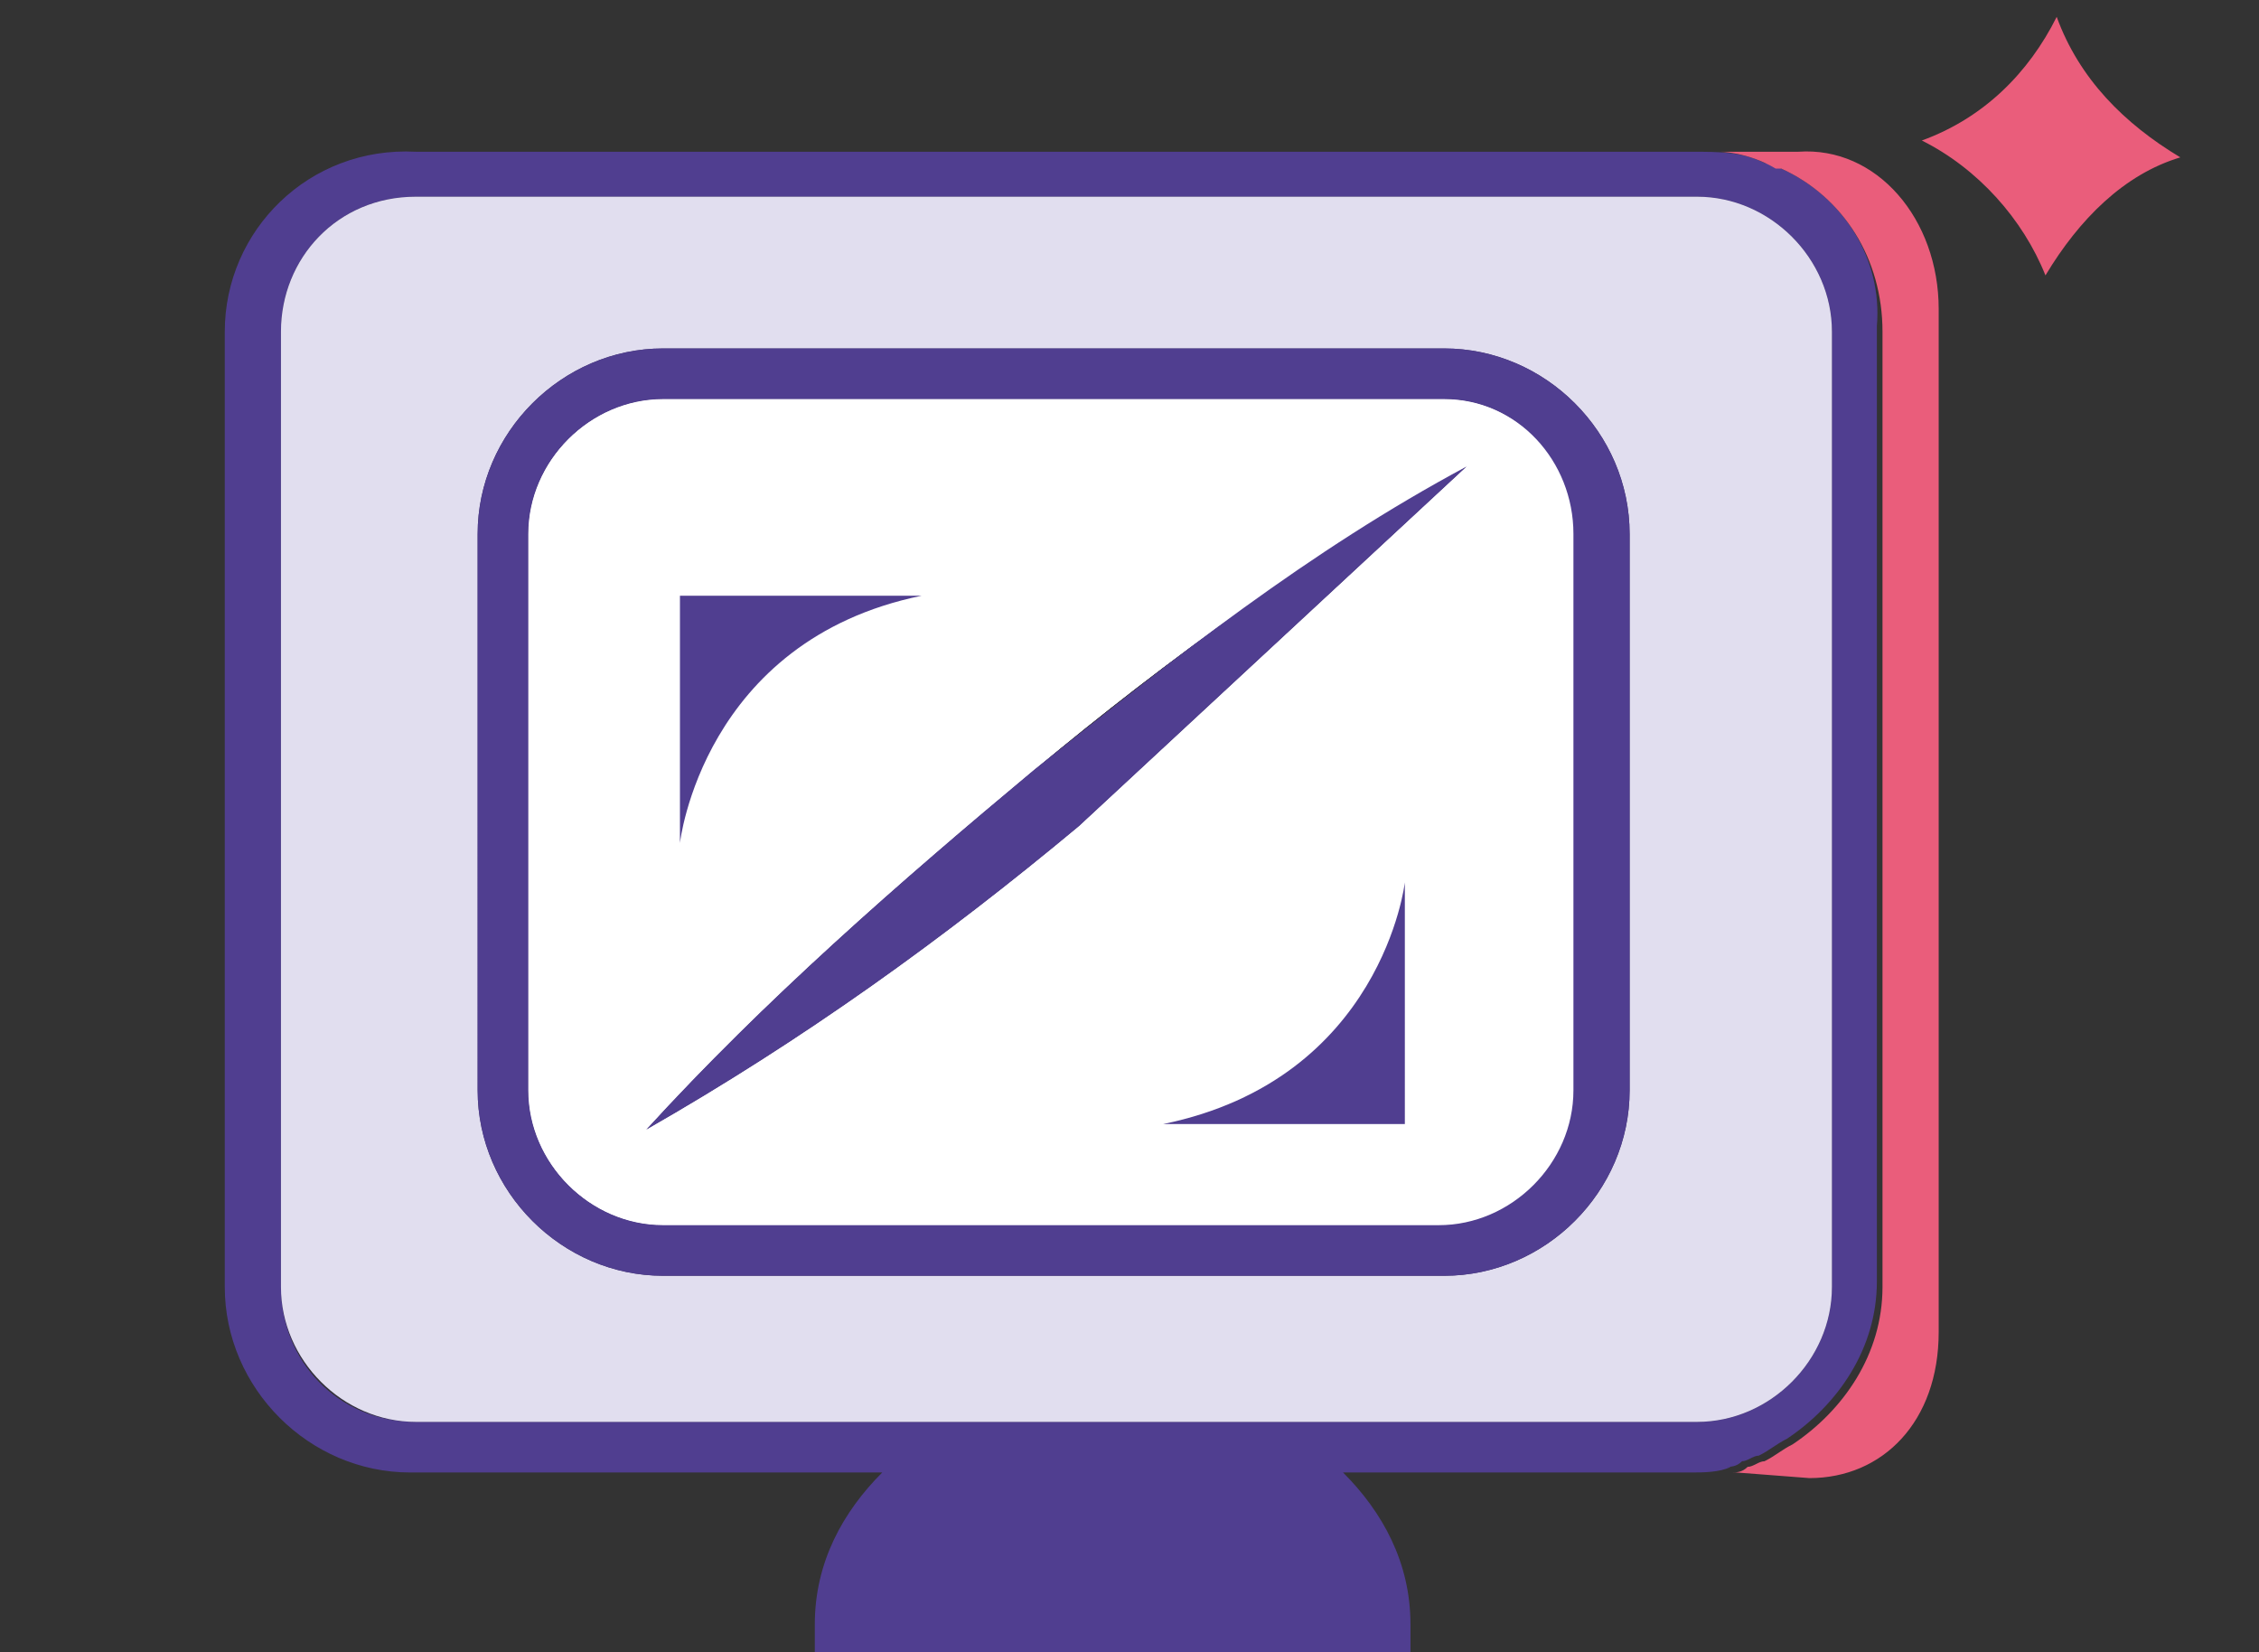 <svg xmlns="http://www.w3.org/2000/svg" xml:space="preserve" id="webdevp" x="0" y="0" style="enable-background:new 0 0 40.2 29.4" version="1.1" viewBox="0 0 40.2 29.4"><rect x="0" y="0" width="40.2" height="29.4" fill="#333333" stroke="none"/><style>.webdevst0{fill:#503e90}.webdevst3{fill:#fff}</style><path d="M31.7 3s0-.1 0 0c-.1-.1-.1-.1 0 0-.2-.1-.2-.1-.3-.1-.4-.2-.8-.2-1.3-.2H7.4C5.5 2.6 4 4.1 4 5.9v17c0 1.8 1.5 3.3 3.3 3.3h8.4c-.7.7-1.2 1.6-1.2 2.7v.5h10.6v-.5c0-1.1-.5-2-1.2-2.7h6.2c.2 0 .5 0 .7-.1h-.1c.1 0 .2 0 .3-.1.1 0 .2-.1.3-.1.2-.1.3-.2.5-.3.9-.6 1.6-1.6 1.6-2.8v-17c.1-1.2-.6-2.3-1.7-2.8zm.9 19.9c0 1.3-1.1 2.4-2.4 2.4H7.4C6 25.3 5 24.2 5 22.9v-17c0-1.3 1-2.4 2.4-2.4h22.8c1.3 0 2.4 1.1 2.4 2.4v17z" class="webdevst0"/><path d="M36.4 4.9c-.4-1-1.2-1.9-2.2-2.4 1.1-.4 1.9-1.2 2.4-2.2.4 1.1 1.2 1.9 2.2 2.5-1 .3-1.8 1.1-2.4 2.1zm-1.9.6v18.2c0 1.6-1 2.6-2.3 2.6l-1.3-.1h-.1c.1 0 .2 0 .3-.1.1 0 .2-.1.3-.1.2-.1.3-.2.5-.3.9-.6 1.6-1.6 1.6-2.8v-17c0-1.3-.7-2.4-1.8-2.9h-.1c-.5-.3-1-.3-1-.3H32c1.4-.1 2.5 1.2 2.5 2.8z" style="fill:#ea5d7b"/><path d="M25.7 7.1H11.8c-1.3 0-2.4 1.1-2.4 2.4v9.9c0 1.3 1.1 2.4 2.4 2.4h13.9c1.3 0 2.4-1.1 2.4-2.4V9.5C28 8.2 27 7.1 25.7 7.1zm-6.5 7.6c-2.4 2-4.9 3.8-7.7 5.4 2.1-2.3 4.5-4.4 6.9-6.4 2.4-2 4.9-3.8 7.7-5.4l-6.9 6.4zm6.5-7.6H11.8c-1.3 0-2.4 1.1-2.4 2.4v9.9c0 1.3 1.1 2.4 2.4 2.4h13.9c1.3 0 2.4-1.1 2.4-2.4V9.5C28 8.2 27 7.1 25.7 7.1zm-6.5 7.6c-2.4 2-4.9 3.8-7.7 5.4 2.1-2.3 4.5-4.4 6.9-6.4 2.4-2 4.9-3.8 7.7-5.4l-6.9 6.4zm11-11.2H7.4C6 3.5 5 4.6 5 5.9v17c0 1.3 1.1 2.4 2.4 2.4h22.8c1.3 0 2.4-1.1 2.4-2.4v-17c0-1.3-1.1-2.4-2.4-2.4zM29 19.4c0 1.8-1.5 3.3-3.3 3.3H11.8c-1.8 0-3.3-1.5-3.3-3.3V9.5c0-1.8 1.5-3.3 3.3-3.3h13.9c1.8 0 3.3 1.5 3.3 3.3v9.9zM25.7 7.1H11.8c-1.3 0-2.4 1.1-2.4 2.4v9.9c0 1.3 1.1 2.4 2.4 2.4h13.9c1.3 0 2.4-1.1 2.4-2.4V9.5C28 8.2 27 7.1 25.7 7.1zm-6.5 7.6c-2.4 2-4.9 3.8-7.7 5.4 2.1-2.3 4.5-4.4 6.9-6.4 2.4-2 4.9-3.8 7.7-5.4l-6.9 6.4zm6.5-7.6H11.8c-1.3 0-2.4 1.1-2.4 2.4v9.9c0 1.3 1.1 2.4 2.4 2.4h13.9c1.3 0 2.4-1.1 2.4-2.4V9.5C28 8.2 27 7.1 25.7 7.1zm-6.5 7.6c-2.4 2-4.9 3.8-7.7 5.4 2.1-2.3 4.5-4.4 6.9-6.4 2.4-2 4.9-3.8 7.7-5.4l-6.9 6.4zm6.5-7.6H11.8c-1.3 0-2.4 1.1-2.4 2.4v9.9c0 1.3 1.1 2.4 2.4 2.4h13.9c1.3 0 2.4-1.1 2.4-2.4V9.5C28 8.2 27 7.1 25.7 7.1zm-6.5 7.6c-2.4 2-4.9 3.8-7.7 5.4 2.1-2.3 4.5-4.4 6.9-6.4 2.4-2 4.9-3.8 7.7-5.4l-6.9 6.4zm11-11.2H7.4C6 3.5 5 4.6 5 5.9v17c0 1.3 1.1 2.4 2.4 2.4h22.8c1.3 0 2.4-1.1 2.4-2.4v-17c0-1.3-1.1-2.4-2.4-2.4zM29 19.4c0 1.8-1.5 3.3-3.3 3.3H11.8c-1.8 0-3.3-1.5-3.3-3.3V9.5c0-1.8 1.5-3.3 3.3-3.3h13.9c1.8 0 3.3 1.5 3.3 3.3v9.9zM25.7 7.1H11.8c-1.3 0-2.4 1.1-2.4 2.4v9.9c0 1.3 1.1 2.4 2.4 2.4h13.9c1.3 0 2.4-1.1 2.4-2.4V9.5C28 8.2 27 7.1 25.7 7.1zm-6.5 7.6c-2.4 2-4.9 3.8-7.7 5.4 2.1-2.3 4.5-4.4 6.9-6.4 2.4-2 4.9-3.8 7.7-5.4l-6.9 6.4zm11.6 11.4c.1 0 .2 0 .3-.1-.1.1-.2.1-.3.1z" class="webdevst0"/><path d="M25.7 7.1H11.8c-1.3 0-2.4 1.1-2.4 2.4v9.9c0 1.3 1.1 2.4 2.4 2.4h13.9c1.3 0 2.4-1.1 2.4-2.4V9.5C28 8.2 27 7.1 25.7 7.1zm-6.5 7.6c-2.4 2-4.9 3.8-7.7 5.4 2.1-2.3 4.5-4.4 6.9-6.4 2.4-2 4.9-3.8 7.7-5.4l-6.9 6.4zm6.5-7.6H11.8c-1.3 0-2.4 1.1-2.4 2.4v9.9c0 1.3 1.1 2.4 2.4 2.4h13.9c1.3 0 2.4-1.1 2.4-2.4V9.5C28 8.2 27 7.1 25.7 7.1zm-6.5 7.6c-2.4 2-4.9 3.8-7.7 5.4 2.1-2.3 4.5-4.4 6.9-6.4 2.4-2 4.9-3.8 7.7-5.4l-6.9 6.4zm11-11.2H7.4C6 3.5 5 4.6 5 5.9v17c0 1.3 1.1 2.4 2.4 2.4h22.8c1.3 0 2.4-1.1 2.4-2.4v-17c0-1.3-1.1-2.4-2.4-2.4zM29 19.4c0 1.8-1.5 3.3-3.3 3.3H11.8c-1.8 0-3.3-1.5-3.3-3.3V9.5c0-1.8 1.5-3.3 3.3-3.3h13.9c1.8 0 3.3 1.5 3.3 3.3v9.9zM25.7 7.1H11.8c-1.3 0-2.4 1.1-2.4 2.4v9.9c0 1.3 1.1 2.4 2.4 2.4h13.9c1.3 0 2.4-1.1 2.4-2.4V9.5C28 8.2 27 7.1 25.7 7.1zm-6.5 7.6c-2.4 2-4.9 3.8-7.7 5.4 2.1-2.3 4.5-4.4 6.9-6.4 2.4-2 4.9-3.8 7.7-5.4l-6.9 6.4z" style="fill:#e1deef"/><path d="M25.7 7.1H11.8c-1.3 0-2.4 1.1-2.4 2.4v9.9c0 1.3 1.1 2.4 2.4 2.4h13.9c1.3 0 2.4-1.1 2.4-2.4V9.5C28 8.2 27 7.1 25.7 7.1zm-6.5 7.6c-2.4 2-4.9 3.8-7.7 5.4 2.1-2.3 4.5-4.4 6.9-6.4 2.4-2 4.9-3.8 7.7-5.4l-6.9 6.4z" class="webdevst3"/><path d="M25.7 7.1H11.8c-1.3 0-2.4 1.1-2.4 2.4v9.9c0 1.3 1.1 2.4 2.4 2.4h13.9c1.3 0 2.4-1.1 2.4-2.4V9.5C28 8.2 27 7.1 25.7 7.1zm-6.5 7.6c-2.4 2-4.9 3.8-7.7 5.4 2.1-2.3 4.5-4.4 6.9-6.4 2.4-2 4.9-3.8 7.7-5.4l-6.9 6.4zm6.5-7.6H11.8c-1.3 0-2.4 1.1-2.4 2.4v9.9c0 1.3 1.1 2.4 2.4 2.4h13.9c1.3 0 2.4-1.1 2.4-2.4V9.5C28 8.2 27 7.1 25.7 7.1zm-6.5 7.6c-2.4 2-4.9 3.8-7.7 5.4 2.1-2.3 4.5-4.4 6.9-6.4 2.4-2 4.9-3.8 7.7-5.4l-6.9 6.4z" class="webdevst3"/><path d="M25.7 6.2H11.8c-1.8 0-3.3 1.5-3.3 3.3v9.9c0 1.8 1.5 3.3 3.3 3.3h13.9c1.8 0 3.3-1.5 3.3-3.3V9.5c0-1.8-1.5-3.3-3.3-3.3zM28 19.4c0 1.3-1.1 2.4-2.4 2.4H11.8c-1.3 0-2.4-1.1-2.4-2.4V9.5c0-1.3 1.1-2.4 2.4-2.4h13.9C27 7.1 28 8.2 28 9.5v9.9z" class="webdevst0"/><path d="m26.1 8.3-6.9 6.4c-2.4 2-4.9 3.8-7.7 5.4 2.1-2.3 4.5-4.4 6.9-6.4 2.5-2 4.9-3.9 7.7-5.4zm-9.7 2.3c-3.9.8-4.3 4.4-4.3 4.4v-4.4h4.3zm8.6 5.1V20h-4.3c3.9-.8 4.3-4.3 4.3-4.3z" class="webdevst0"/></svg>